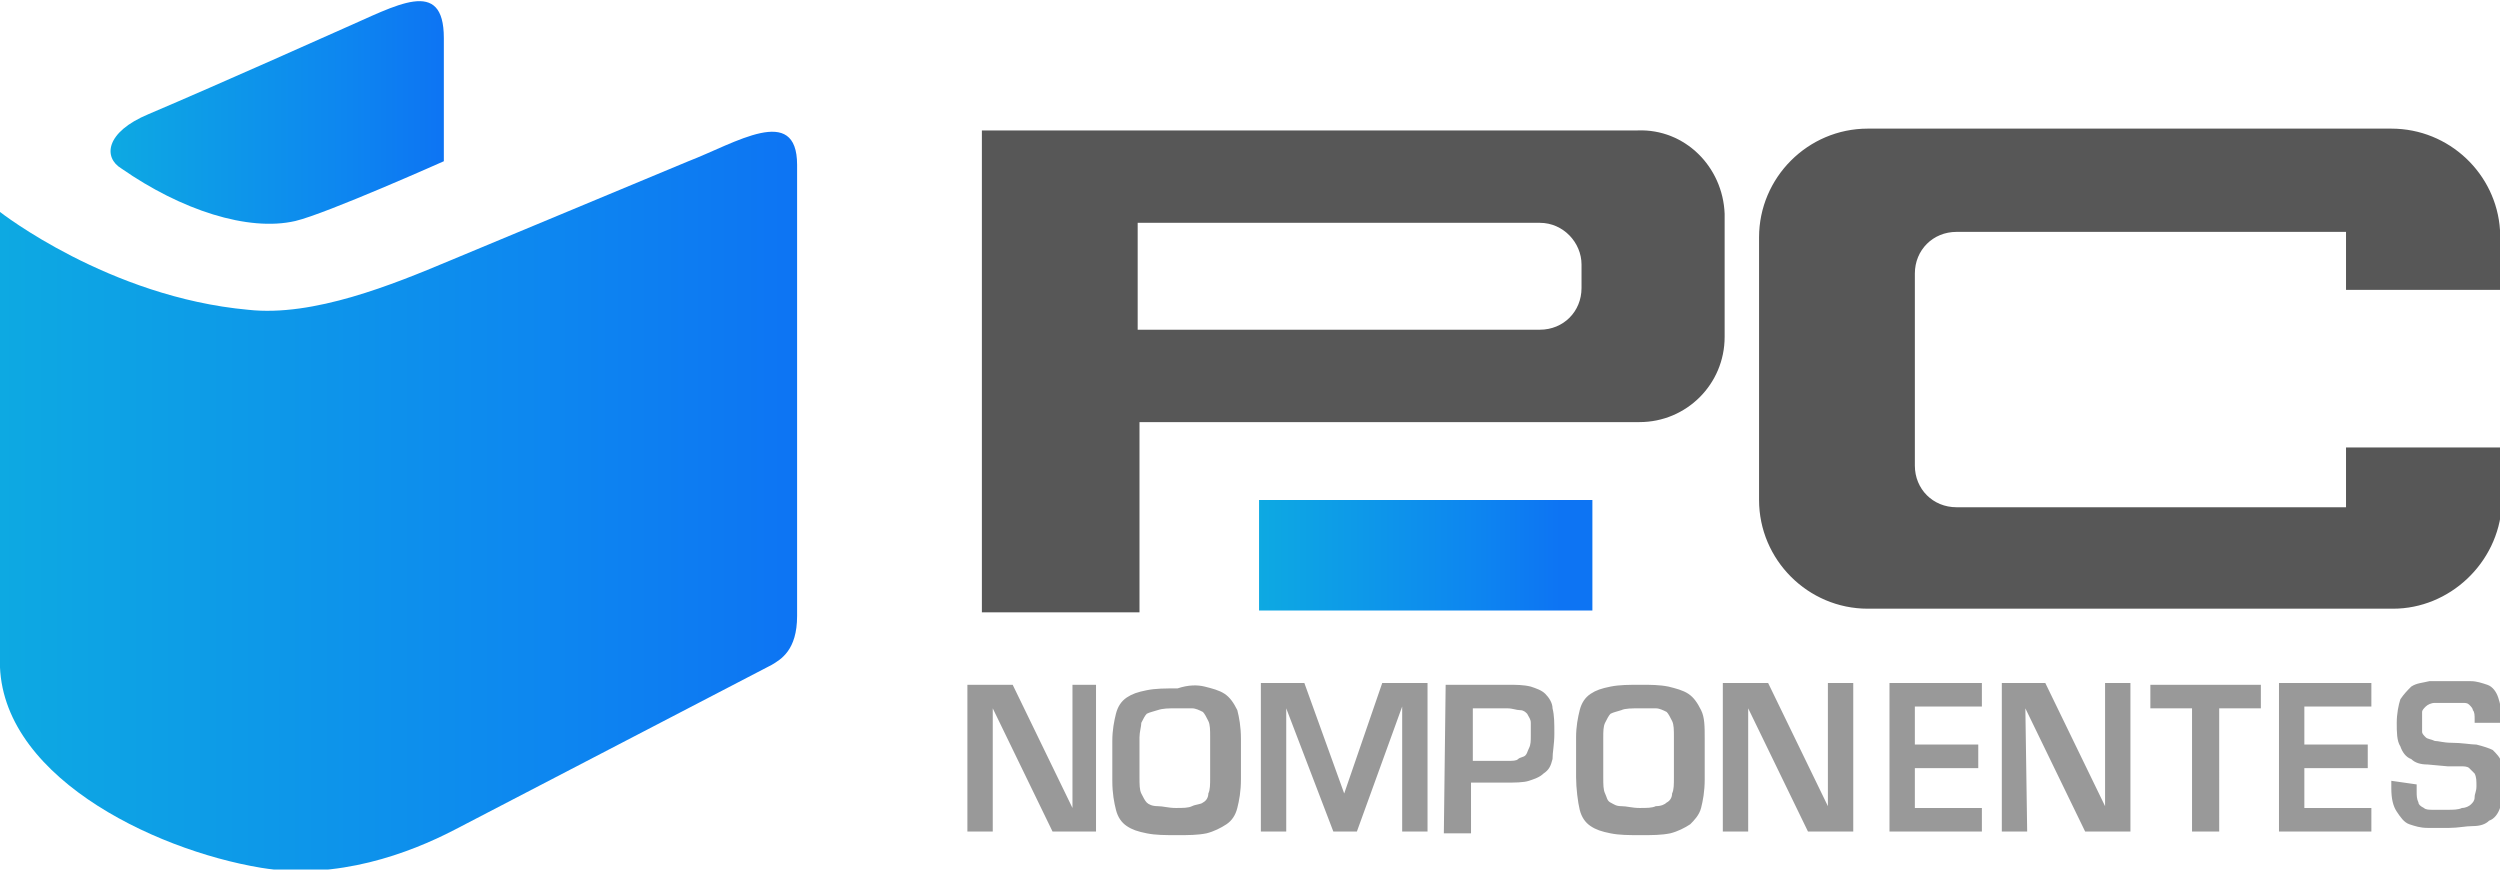 <?xml version="1.0" encoding="utf-8"?>
<!-- Generator: Adobe Illustrator 27.8.0, SVG Export Plug-In . SVG Version: 6.00 Build 0)  -->
<svg version="1.1" id="Capa_1" xmlns="http://www.w3.org/2000/svg" xmlns:xlink="http://www.w3.org/1999/xlink" x="0px" y="0px"
	 viewBox="0 0 138 48" style="enable-background:new 0 0 138 48;" xml:space="preserve">
<style type="text/css">
	.st0{fill:url(#SVGID_1_);}
	.st1{fill:#575757;}
	.st2{fill:url(#SVGID_00000161600007827160908190000010801957269939412625_);}
	.st3{fill:url(#SVGID_00000119113766623039190040000018149822780516748697_);}
	.st4{fill:#999999;}
</style>
<linearGradient id="SVGID_1_" gradientUnits="userSpaceOnUse" x1="69.5" y1="180.65" x2="87.9" y2="180.65" gradientTransform="matrix(-1 0 0 1 157.4 -150)">
	<stop  offset="9.604194e-02" style="stop-color:#0D74F3"/>
	<stop  offset="0.355" style="stop-color:#0D86F0"/>
	<stop  offset="0.678" style="stop-color:#0D98E9"/>
	<stop  offset="1" style="stop-color:#0DA9E2"/>
</linearGradient>
<path class="st0" d="M87.9,33.7H69.5v-6.1h18.4V33.7z"/>
<path class="st1" d="M90.4,7.2H54.2v26.6h8.7V23.3h27.6c2.6,0,4.7-2.1,4.7-4.7v-6.8C95.1,9.2,93,7.1,90.4,7.2z M87.3,15.9
	c0,1.3-1,2.3-2.3,2.3H62.8v-5.9H85c1.3,0,2.3,1.1,2.3,2.3V15.9C87.3,15.8,87.3,15.8,87.3,15.9z"/>
<path class="st1" d="M138,24.7h-8.5V28H108c-1.3,0-2.3-1-2.3-2.3V15.1c0-1.3,1-2.3,2.3-2.3h21.5V16h8.5v-3.3c-0.2-3.1-2.8-5.6-6-5.6
	h-28.9c-3.3,0-6,2.7-6,6v14.5c0,3.3,2.7,6,6,6h29c3.1,0,5.8-2.5,6-5.7L138,24.7L138,24.7z"/>
<linearGradient id="SVGID_00000176037046281757252090000007076491144626468999_" gradientUnits="userSpaceOnUse" x1="-120.042" y1="-122.433" x2="-76.085" y2="-122.433" gradientTransform="matrix(-1 0 0 1 -76.042 150.066)">
	<stop  offset="0" style="stop-color:#0D74F3"/>
	<stop  offset="0.3" style="stop-color:#0D86F0"/>
	<stop  offset="1" style="stop-color:#0DA9E2"/>
</linearGradient>
<path style="fill:url(#SVGID_00000176037046281757252090000007076491144626468999_);" d="M13.7,17.1c3.6,0.4,8-1.4,11.1-2.7L38,8.9
	c2.6-1,6-3.2,6,0.2V34c0,1.9-0.9,2.4-1.4,2.7l-17.5,9.1c-2.5,1.3-6.5,2.8-10.7,2.1c-6-1-14.7-5.2-14.4-11.7l0-24.5
	C0,11.7,6,16.4,13.7,17.1z"/>
<linearGradient id="SVGID_00000085246469743564742580000007660051919077953930_" gradientUnits="userSpaceOnUse" x1="-100.58" y1="-143.9" x2="-82.182" y2="-143.9" gradientTransform="matrix(-1 0 0 1 -76.042 150.066)">
	<stop  offset="0" style="stop-color:#0D74F3"/>
	<stop  offset="0.3" style="stop-color:#0D86F0"/>
	<stop  offset="1" style="stop-color:#0DA9E2"/>
</linearGradient>
<path style="fill:url(#SVGID_00000085246469743564742580000007660051919077953930_);" d="M24.5,8.9V2.1c0-3.4-2.6-1.8-5.6-0.5
	c0,0-6.7,3-10.7,4.7c-2.4,1-2.5,2.4-1.5,3c3.3,2.3,7,3.5,9.6,2.9C18,11.8,24.5,8.9,24.5,8.9z"/>
<polygon class="st4" points="54.8,45.9 53.4,45.9 53.4,37.8 55.9,37.8 59.2,44.6 59.2,37.8 60.5,37.8 60.5,45.9 58.1,45.9 
	54.8,39.1 "/>
<path class="st4" d="M66.5,37.9c0.4,0.1,0.8,0.2,1.1,0.4c0.3,0.2,0.5,0.5,0.7,0.9c0.1,0.4,0.2,0.9,0.2,1.6V43c0,0.7-0.1,1.2-0.2,1.6
	s-0.3,0.7-0.6,0.9c-0.3,0.2-0.7,0.4-1.1,0.5c-0.5,0.1-1,0.1-1.6,0.1c-0.7,0-1.2,0-1.7-0.1s-0.8-0.2-1.1-0.4s-0.5-0.5-0.6-0.9
	s-0.2-0.9-0.2-1.6v-2.2c0-0.6,0.1-1.1,0.2-1.5c0.1-0.4,0.3-0.7,0.6-0.9s0.6-0.3,1.1-0.4c0.5-0.1,1-0.1,1.7-0.1
	C65.6,37.8,66.1,37.8,66.5,37.9z M63.9,39.2c-0.3,0.1-0.4,0.1-0.6,0.2c-0.1,0.1-0.2,0.3-0.3,0.5c0,0.2-0.1,0.5-0.1,0.8v2.2
	c0,0.4,0,0.7,0.1,0.9s0.2,0.4,0.3,0.5s0.3,0.2,0.6,0.2c0.3,0,0.6,0.1,1,0.1s0.7,0,0.9-0.1s0.5-0.1,0.6-0.2c0.2-0.1,0.3-0.3,0.3-0.5
	c0.1-0.2,0.1-0.5,0.1-0.9v-2.2c0-0.4,0-0.7-0.1-0.9s-0.2-0.4-0.3-0.5c-0.2-0.1-0.4-0.2-0.6-0.2c-0.3,0-0.6,0-0.9,0
	C64.5,39.1,64.2,39.1,63.9,39.2z M71,45.9h-1.4v-8.2H72l2.2,6.1l0,0l2.1-6.1h2.5v8.2h-1.4V39l-2.5,6.9h-1.3L71,39.1V45.9L71,45.9z
	 M79.8,37.8h3.4c0.5,0,0.9,0,1.3,0.1c0.3,0.1,0.6,0.2,0.8,0.4c0.2,0.2,0.4,0.5,0.4,0.8c0.1,0.4,0.1,0.8,0.1,1.4c0,0.6-0.1,1-0.1,1.4
	c-0.1,0.4-0.2,0.6-0.5,0.8c-0.2,0.2-0.5,0.3-0.8,0.4c-0.3,0.1-0.8,0.1-1.3,0.1h-1.9V46h-1.5L79.8,37.8L79.8,37.8z M83.2,42
	c0.3,0,0.5,0,0.6-0.1s0.3-0.1,0.4-0.2s0.1-0.2,0.2-0.4s0.1-0.4,0.1-0.7s0-0.5,0-0.7s-0.1-0.3-0.2-0.5c-0.1-0.1-0.2-0.2-0.4-0.2
	c-0.2,0-0.4-0.1-0.7-0.1h-1.9V42H83.2L83.2,42z M92.1,37.9c0.4,0.1,0.8,0.2,1.1,0.4c0.3,0.2,0.5,0.5,0.7,0.9s0.2,0.9,0.2,1.6V43
	c0,0.7-0.1,1.2-0.2,1.6s-0.4,0.7-0.6,0.9c-0.3,0.2-0.7,0.4-1.1,0.5c-0.5,0.1-1,0.1-1.6,0.1c-0.7,0-1.2,0-1.7-0.1s-0.8-0.2-1.1-0.4
	s-0.5-0.5-0.6-0.9S87,43.5,87,42.9v-2.2c0-0.6,0.1-1.1,0.2-1.5s0.3-0.7,0.6-0.9s0.6-0.3,1.1-0.4c0.5-0.1,1-0.1,1.7-0.1
	C91.1,37.8,91.6,37.8,92.1,37.9z M89.5,39.2c-0.3,0.1-0.4,0.1-0.6,0.2c-0.1,0.1-0.2,0.3-0.3,0.5s-0.1,0.5-0.1,0.8v2.2
	c0,0.4,0,0.7,0.1,0.9s0.1,0.4,0.3,0.5s0.3,0.2,0.6,0.2s0.6,0.1,1,0.1s0.7,0,0.9-0.1c0.3,0,0.5-0.1,0.6-0.2c0.2-0.1,0.3-0.3,0.3-0.5
	c0.1-0.2,0.1-0.5,0.1-0.9v-2.2c0-0.4,0-0.7-0.1-0.9s-0.2-0.4-0.3-0.5c-0.2-0.1-0.4-0.2-0.6-0.2c-0.3,0-0.6,0-0.9,0
	C90.1,39.1,89.7,39.1,89.5,39.2z M96.5,45.9h-1.4v-8.2h2.5l3.3,6.8v-6.8h1.4v8.2h-2.5l-3.3-6.8V45.9L96.5,45.9z M105.7,41.1h3.5v1.3
	h-3.5v2.2h3.7v1.3h-5.1v-8.2h5.1V39h-3.7V41.1C105.8,41.2,105.7,41.1,105.7,41.1z M111.9,45.9h-1.4v-8.2h2.4l3.3,6.8v-6.8h1.4v8.2
	h-2.5l-3.3-6.8L111.9,45.9C111.8,45.9,111.9,45.9,111.9,45.9z M122.5,45.9H121v-6.8h-2.3v-1.3h6.1v1.3h-2.3
	C122.5,39.1,122.5,45.9,122.5,45.9z M127.2,41.1h3.5v1.3h-3.5v2.2h3.7v1.3h-5.1v-8.2h5.1V39h-3.7C127.2,39.1,127.2,41.1,127.2,41.1z
	 M133.4,43.3v0.4c0,0.2,0,0.4,0.1,0.6c0,0.1,0.1,0.2,0.3,0.3c0.1,0.1,0.3,0.1,0.5,0.1s0.5,0,0.8,0s0.6,0,0.8-0.1
	c0.2,0,0.4-0.1,0.5-0.2c0.1-0.1,0.2-0.2,0.2-0.4s0.1-0.3,0.1-0.6s0-0.5-0.1-0.7c-0.1-0.1-0.2-0.2-0.3-0.3s-0.3-0.1-0.5-0.1h-0.7
	l-1.1-0.1c-0.4,0-0.7-0.1-0.9-0.3c-0.3-0.1-0.5-0.4-0.6-0.7c-0.2-0.3-0.2-0.8-0.2-1.3s0.1-1,0.2-1.3c0.2-0.3,0.4-0.5,0.6-0.7
	c0.3-0.2,0.6-0.2,1-0.3c0.4,0,0.8,0,1.2,0s0.8,0,1.1,0s0.6,0.1,0.9,0.2c0.3,0.1,0.5,0.4,0.6,0.7s0.2,0.7,0.2,1.2v0.2h-1.5v-0.2
	c0-0.2,0-0.4-0.1-0.5c0-0.1-0.1-0.2-0.2-0.3c-0.1-0.1-0.2-0.1-0.4-0.1s-0.4,0-0.6,0c-0.4,0-0.6,0-0.9,0c-0.2,0-0.4,0.1-0.5,0.2
	c-0.1,0.1-0.2,0.2-0.2,0.3s0,0.3,0,0.5s0,0.4,0,0.6c0,0.1,0.1,0.2,0.2,0.3c0.1,0.1,0.3,0.1,0.5,0.2c0.2,0,0.5,0.1,0.9,0.1
	c0.6,0,1.1,0.1,1.4,0.1c0.4,0.1,0.7,0.2,0.9,0.3c0.2,0.2,0.4,0.4,0.5,0.7s0.1,0.7,0.1,1.2c0,0.6-0.1,1-0.2,1.3
	c-0.1,0.3-0.3,0.6-0.6,0.7c-0.2,0.2-0.5,0.3-0.9,0.3s-0.8,0.1-1.3,0.1c-0.4,0-0.8,0-1.2,0s-0.7-0.1-1-0.2c-0.3-0.1-0.5-0.4-0.7-0.7
	s-0.3-0.7-0.3-1.3v-0.4L133.4,43.3L133.4,43.3L133.4,43.3z"/>
</svg>
